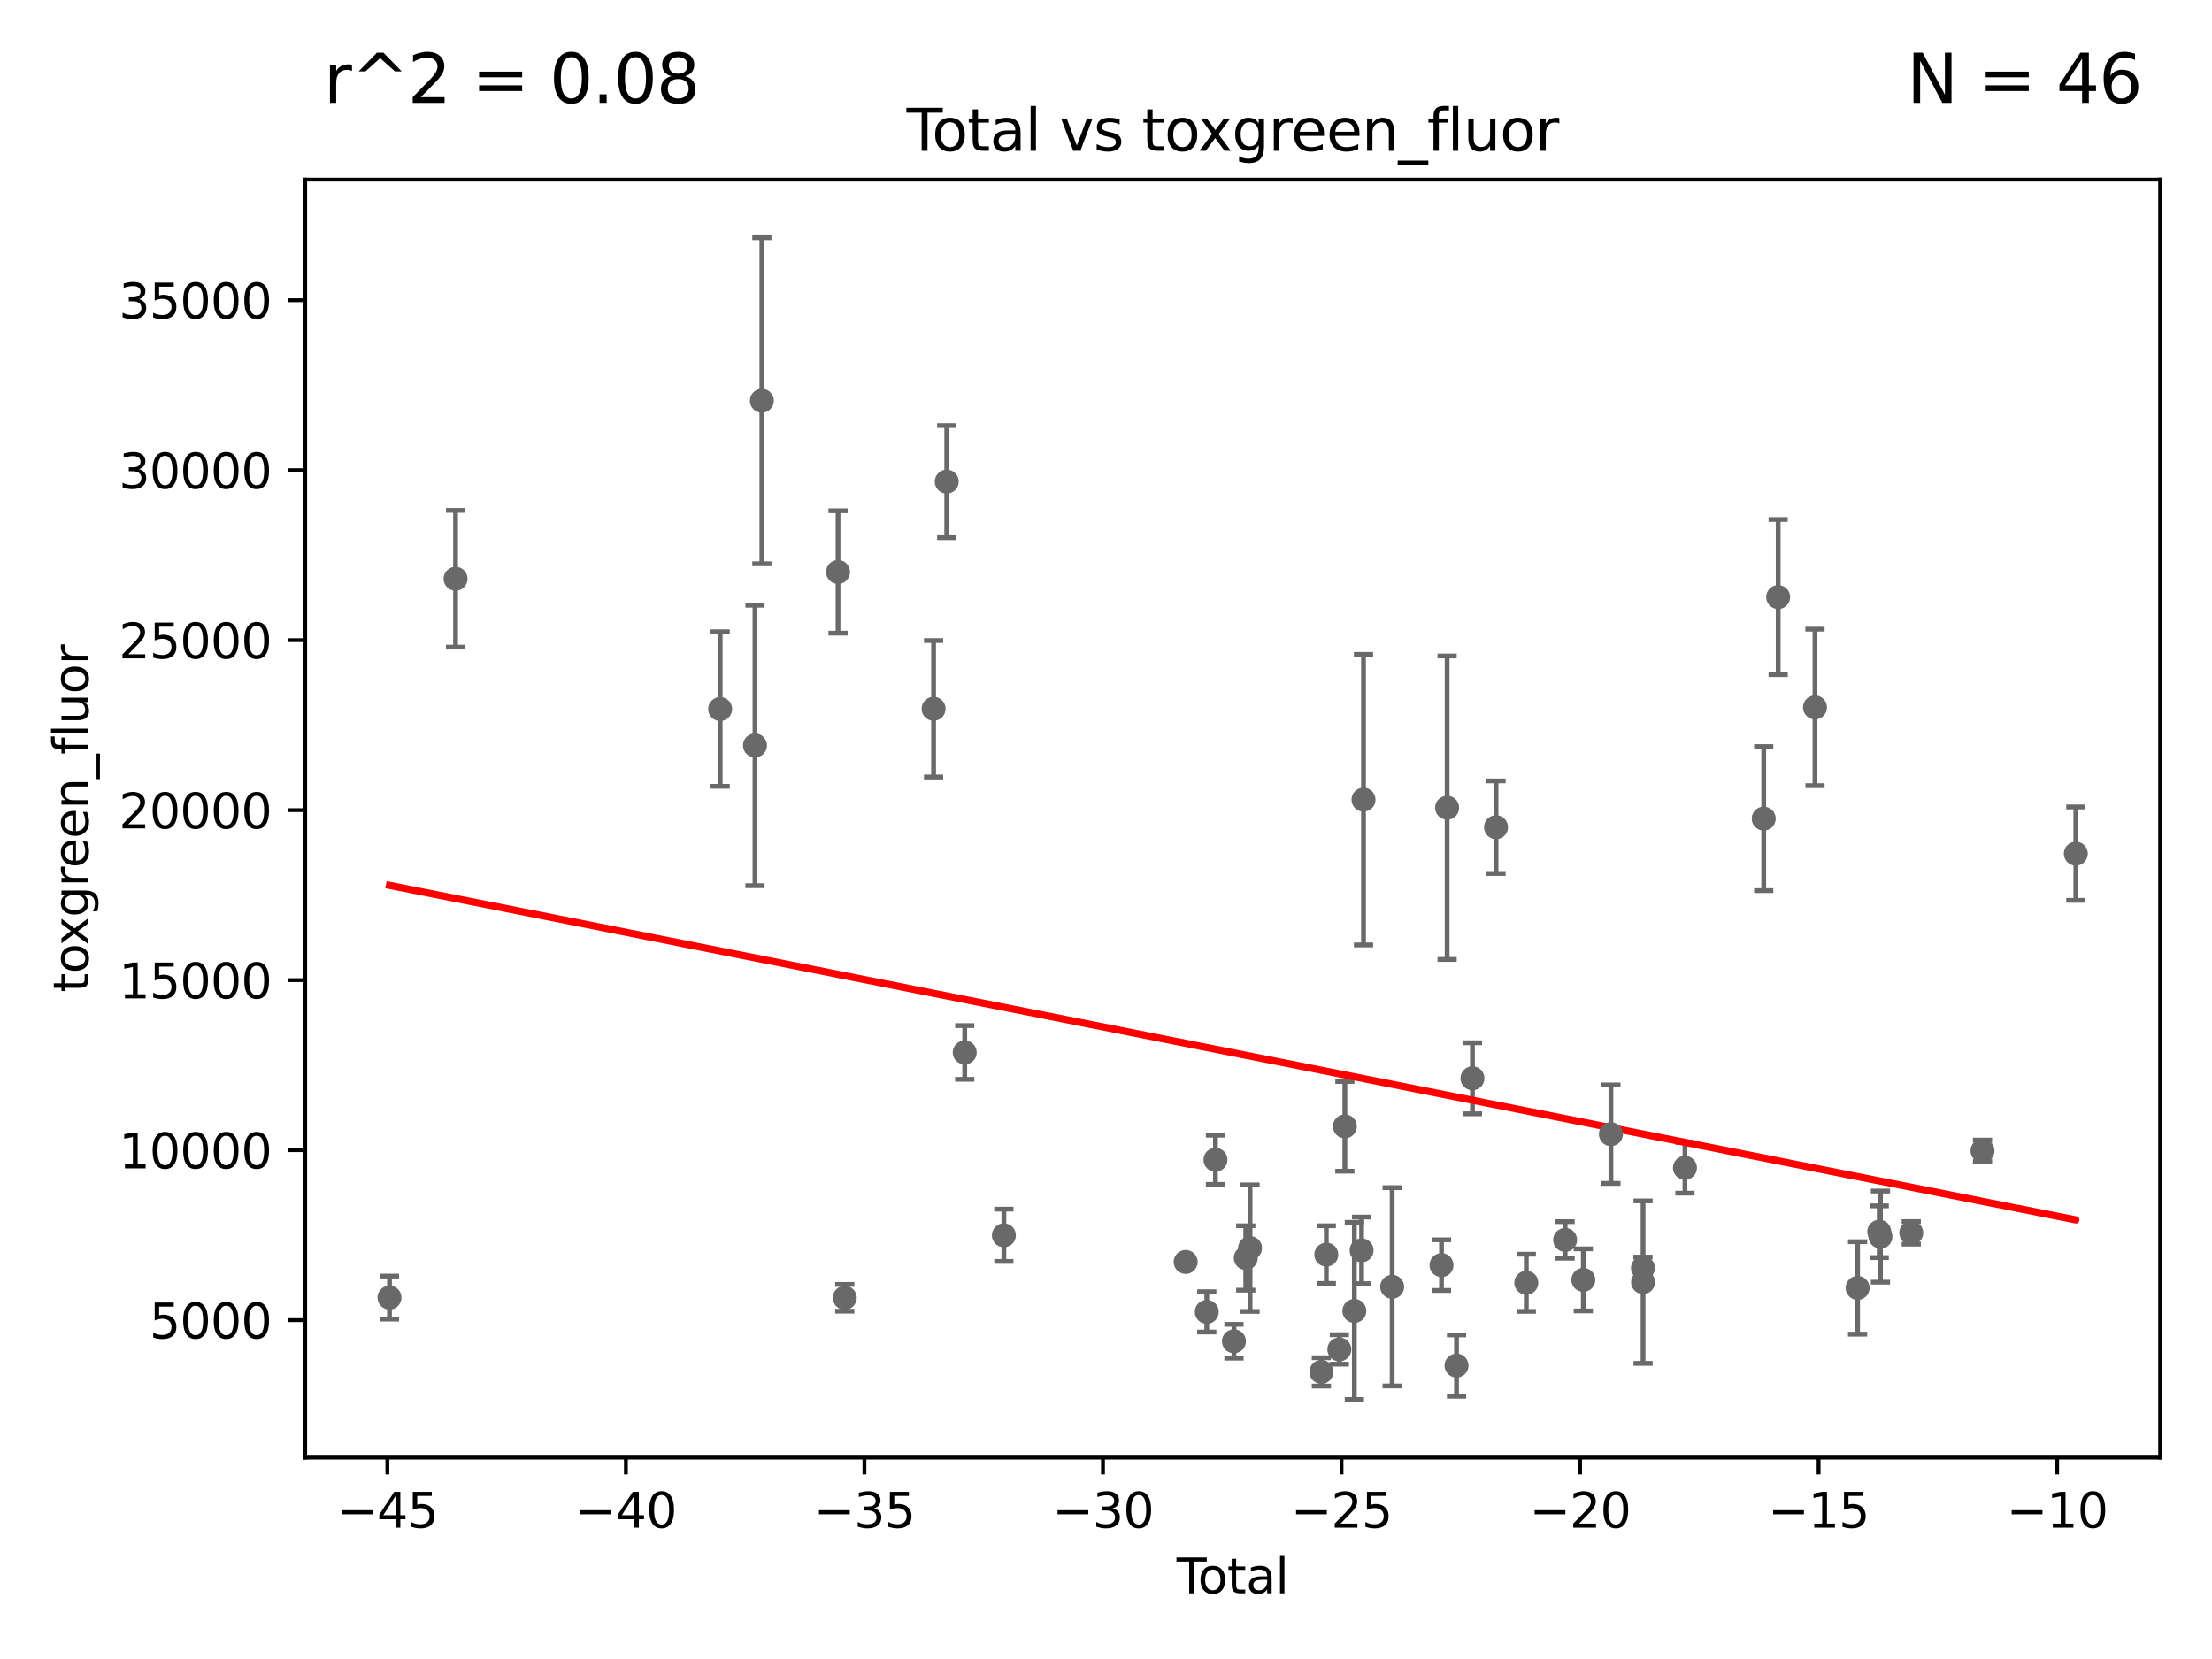 <?xml version="1.0" encoding="utf-8" standalone="no"?>
<!DOCTYPE svg PUBLIC "-//W3C//DTD SVG 1.1//EN"
  "http://www.w3.org/Graphics/SVG/1.1/DTD/svg11.dtd">
<svg xmlns:xlink="http://www.w3.org/1999/xlink" width="460.8pt" height="345.6pt" viewBox="0 0 460.8 345.6" xmlns="http://www.w3.org/2000/svg" version="1.1">
 <defs>
  <style type="text/css">*{stroke-linejoin: round; stroke-linecap: butt}</style>
 </defs>
 <g id="figure_1">
  <g id="patch_1">
   <path d="M 0 345.6 
L 460.8 345.6 
L 460.8 0 
L 0 0 
z
" style="fill: #ffffff"/>
  </g>
  <g id="axes_1">
   <g id="patch_2">
    <path d="M 63.571 303.64 
L 450 303.64 
L 450 37.411 
L 63.571 37.411 
z
" style="fill: #ffffff"/>
   </g>
   <g id="PathCollection_1">
    <defs>
     <path id="m81a10d41a1" d="M 0 1.118 
C 0.297 1.118 0.581 1 0.791 0.791 
C 1 0.581 1.118 0.297 1.118 0 
C 1.118 -0.297 1 -0.581 0.791 -0.791 
C 0.581 -1 0.297 -1.118 0 -1.118 
C -0.297 -1.118 -0.581 -1 -0.791 -0.791 
C -1 -0.581 -1.118 -0.297 -1.118 0 
C -1.118 0.297 -1 0.581 -0.791 0.791 
C -0.581 1 -0.297 1.118 0 1.118 
z
" style="stroke: #696969"/>
    </defs>
    <g clip-path="url(#p9af4505130)">
     <use xlink:href="#m81a10d41a1" x="81.136" y="270.314" style="fill: #696969; stroke: #696969"/>
     <use xlink:href="#m81a10d41a1" x="276.293" y="261.361" style="fill: #696969; stroke: #696969"/>
     <use xlink:href="#m81a10d41a1" x="329.833" y="266.618" style="fill: #696969; stroke: #696969"/>
     <use xlink:href="#m81a10d41a1" x="326.042" y="258.3" style="fill: #696969; stroke: #696969"/>
     <use xlink:href="#m81a10d41a1" x="317.958" y="267.225" style="fill: #696969; stroke: #696969"/>
     <use xlink:href="#m81a10d41a1" x="246.997" y="262.884" style="fill: #696969; stroke: #696969"/>
     <use xlink:href="#m81a10d41a1" x="311.648" y="172.319" style="fill: #696969; stroke: #696969"/>
     <use xlink:href="#m81a10d41a1" x="306.74" y="224.626" style="fill: #696969; stroke: #696969"/>
     <use xlink:href="#m81a10d41a1" x="251.394" y="273.288" style="fill: #696969; stroke: #696969"/>
     <use xlink:href="#m81a10d41a1" x="303.419" y="284.471" style="fill: #696969; stroke: #696969"/>
     <use xlink:href="#m81a10d41a1" x="301.461" y="168.258" style="fill: #696969; stroke: #696969"/>
     <use xlink:href="#m81a10d41a1" x="253.201" y="241.606" style="fill: #696969; stroke: #696969"/>
     <use xlink:href="#m81a10d41a1" x="300.293" y="263.548" style="fill: #696969; stroke: #696969"/>
     <use xlink:href="#m81a10d41a1" x="257.056" y="279.407" style="fill: #696969; stroke: #696969"/>
     <use xlink:href="#m81a10d41a1" x="290.011" y="268.064" style="fill: #696969; stroke: #696969"/>
     <use xlink:href="#m81a10d41a1" x="259.514" y="262.061" style="fill: #696969; stroke: #696969"/>
     <use xlink:href="#m81a10d41a1" x="284.043" y="166.58" style="fill: #696969; stroke: #696969"/>
     <use xlink:href="#m81a10d41a1" x="260.408" y="260.006" style="fill: #696969; stroke: #696969"/>
     <use xlink:href="#m81a10d41a1" x="283.645" y="260.467" style="fill: #696969; stroke: #696969"/>
     <use xlink:href="#m81a10d41a1" x="282.136" y="273.092" style="fill: #696969; stroke: #696969"/>
     <use xlink:href="#m81a10d41a1" x="280.159" y="234.643" style="fill: #696969; stroke: #696969"/>
     <use xlink:href="#m81a10d41a1" x="279.006" y="281.109" style="fill: #696969; stroke: #696969"/>
     <use xlink:href="#m81a10d41a1" x="335.585" y="236.267" style="fill: #696969; stroke: #696969"/>
     <use xlink:href="#m81a10d41a1" x="209.126" y="257.331" style="fill: #696969; stroke: #696969"/>
     <use xlink:href="#m81a10d41a1" x="275.266" y="285.791" style="fill: #696969; stroke: #696969"/>
     <use xlink:href="#m81a10d41a1" x="174.578" y="119.139" style="fill: #696969; stroke: #696969"/>
     <use xlink:href="#m81a10d41a1" x="378.097" y="147.363" style="fill: #696969; stroke: #696969"/>
     <use xlink:href="#m81a10d41a1" x="370.426" y="124.372" style="fill: #696969; stroke: #696969"/>
     <use xlink:href="#m81a10d41a1" x="157.277" y="155.287" style="fill: #696969; stroke: #696969"/>
     <use xlink:href="#m81a10d41a1" x="342.261" y="264.139" style="fill: #696969; stroke: #696969"/>
     <use xlink:href="#m81a10d41a1" x="175.98" y="270.355" style="fill: #696969; stroke: #696969"/>
     <use xlink:href="#m81a10d41a1" x="391.48" y="256.59" style="fill: #696969; stroke: #696969"/>
     <use xlink:href="#m81a10d41a1" x="367.417" y="170.529" style="fill: #696969; stroke: #696969"/>
     <use xlink:href="#m81a10d41a1" x="150.02" y="147.702" style="fill: #696969; stroke: #696969"/>
     <use xlink:href="#m81a10d41a1" x="391.739" y="257.607" style="fill: #696969; stroke: #696969"/>
     <use xlink:href="#m81a10d41a1" x="386.974" y="268.298" style="fill: #696969; stroke: #696969"/>
     <use xlink:href="#m81a10d41a1" x="398.156" y="256.824" style="fill: #696969; stroke: #696969"/>
     <use xlink:href="#m81a10d41a1" x="412.997" y="239.711" style="fill: #696969; stroke: #696969"/>
     <use xlink:href="#m81a10d41a1" x="351.005" y="243.275" style="fill: #696969; stroke: #696969"/>
     <use xlink:href="#m81a10d41a1" x="194.483" y="147.65" style="fill: #696969; stroke: #696969"/>
     <use xlink:href="#m81a10d41a1" x="94.898" y="120.557" style="fill: #696969; stroke: #696969"/>
     <use xlink:href="#m81a10d41a1" x="197.223" y="100.32" style="fill: #696969; stroke: #696969"/>
     <use xlink:href="#m81a10d41a1" x="200.969" y="219.246" style="fill: #696969; stroke: #696969"/>
     <use xlink:href="#m81a10d41a1" x="432.435" y="177.83" style="fill: #696969; stroke: #696969"/>
     <use xlink:href="#m81a10d41a1" x="342.281" y="267.087" style="fill: #696969; stroke: #696969"/>
     <use xlink:href="#m81a10d41a1" x="158.709" y="83.469" style="fill: #696969; stroke: #696969"/>
    </g>
   </g>
   <g id="matplotlib.axis_1">
    <g id="xtick_1">
     <g id="line2d_1">
      <defs>
       <path id="m7cd9254aad" d="M 0 0 
L 0 3.5 
" style="stroke: #000000; stroke-width: 0.8"/>
      </defs>
      <g>
       <use xlink:href="#m7cd9254aad" x="80.692" y="303.64" style="stroke: #000000; stroke-width: 0.8"/>
      </g>
     </g>
     <g id="text_1">
      <!-- −45 -->
      <g transform="translate(70.14 318.238)scale(0.1 -0.1)">
       <defs>
        <path id="DejaVuSans-2212" d="M 678 2272 
L 4684 2272 
L 4684 1741 
L 678 1741 
L 678 2272 
z
" transform="scale(0.016)"/>
        <path id="DejaVuSans-34" d="M 2419 4116 
L 825 1625 
L 2419 1625 
L 2419 4116 
z
M 2253 4666 
L 3047 4666 
L 3047 1625 
L 3713 1625 
L 3713 1100 
L 3047 1100 
L 3047 0 
L 2419 0 
L 2419 1100 
L 313 1100 
L 313 1709 
L 2253 4666 
z
" transform="scale(0.016)"/>
        <path id="DejaVuSans-35" d="M 691 4666 
L 3169 4666 
L 3169 4134 
L 1269 4134 
L 1269 2991 
Q 1406 3038 1543 3061 
Q 1681 3084 1819 3084 
Q 2600 3084 3056 2656 
Q 3513 2228 3513 1497 
Q 3513 744 3044 326 
Q 2575 -91 1722 -91 
Q 1428 -91 1123 -41 
Q 819 9 494 109 
L 494 744 
Q 775 591 1075 516 
Q 1375 441 1709 441 
Q 2250 441 2565 725 
Q 2881 1009 2881 1497 
Q 2881 1984 2565 2268 
Q 2250 2553 1709 2553 
Q 1456 2553 1204 2497 
Q 953 2441 691 2322 
L 691 4666 
z
" transform="scale(0.016)"/>
       </defs>
       <use xlink:href="#DejaVuSans-2212"/>
       <use xlink:href="#DejaVuSans-34" x="83.789"/>
       <use xlink:href="#DejaVuSans-35" x="147.412"/>
      </g>
     </g>
    </g>
    <g id="xtick_2">
     <g id="line2d_2">
      <g>
       <use xlink:href="#m7cd9254aad" x="130.384" y="303.64" style="stroke: #000000; stroke-width: 0.8"/>
      </g>
     </g>
     <g id="text_2">
      <!-- −40 -->
      <g transform="translate(119.832 318.238)scale(0.1 -0.1)">
       <defs>
        <path id="DejaVuSans-30" d="M 2034 4250 
Q 1547 4250 1301 3770 
Q 1056 3291 1056 2328 
Q 1056 1369 1301 889 
Q 1547 409 2034 409 
Q 2525 409 2770 889 
Q 3016 1369 3016 2328 
Q 3016 3291 2770 3770 
Q 2525 4250 2034 4250 
z
M 2034 4750 
Q 2819 4750 3233 4129 
Q 3647 3509 3647 2328 
Q 3647 1150 3233 529 
Q 2819 -91 2034 -91 
Q 1250 -91 836 529 
Q 422 1150 422 2328 
Q 422 3509 836 4129 
Q 1250 4750 2034 4750 
z
" transform="scale(0.016)"/>
       </defs>
       <use xlink:href="#DejaVuSans-2212"/>
       <use xlink:href="#DejaVuSans-34" x="83.789"/>
       <use xlink:href="#DejaVuSans-30" x="147.412"/>
      </g>
     </g>
    </g>
    <g id="xtick_3">
     <g id="line2d_3">
      <g>
       <use xlink:href="#m7cd9254aad" x="180.077" y="303.64" style="stroke: #000000; stroke-width: 0.8"/>
      </g>
     </g>
     <g id="text_3">
      <!-- −35 -->
      <g transform="translate(169.525 318.238)scale(0.1 -0.1)">
       <defs>
        <path id="DejaVuSans-33" d="M 2597 2516 
Q 3050 2419 3304 2112 
Q 3559 1806 3559 1356 
Q 3559 666 3084 287 
Q 2609 -91 1734 -91 
Q 1441 -91 1130 -33 
Q 819 25 488 141 
L 488 750 
Q 750 597 1062 519 
Q 1375 441 1716 441 
Q 2309 441 2620 675 
Q 2931 909 2931 1356 
Q 2931 1769 2642 2001 
Q 2353 2234 1838 2234 
L 1294 2234 
L 1294 2753 
L 1863 2753 
Q 2328 2753 2575 2939 
Q 2822 3125 2822 3475 
Q 2822 3834 2567 4026 
Q 2313 4219 1838 4219 
Q 1578 4219 1281 4162 
Q 984 4106 628 3988 
L 628 4550 
Q 988 4650 1302 4700 
Q 1616 4750 1894 4750 
Q 2613 4750 3031 4423 
Q 3450 4097 3450 3541 
Q 3450 3153 3228 2886 
Q 3006 2619 2597 2516 
z
" transform="scale(0.016)"/>
       </defs>
       <use xlink:href="#DejaVuSans-2212"/>
       <use xlink:href="#DejaVuSans-33" x="83.789"/>
       <use xlink:href="#DejaVuSans-35" x="147.412"/>
      </g>
     </g>
    </g>
    <g id="xtick_4">
     <g id="line2d_4">
      <g>
       <use xlink:href="#m7cd9254aad" x="229.769" y="303.64" style="stroke: #000000; stroke-width: 0.8"/>
      </g>
     </g>
     <g id="text_4">
      <!-- −30 -->
      <g transform="translate(219.217 318.238)scale(0.1 -0.1)">
       <use xlink:href="#DejaVuSans-2212"/>
       <use xlink:href="#DejaVuSans-33" x="83.789"/>
       <use xlink:href="#DejaVuSans-30" x="147.412"/>
      </g>
     </g>
    </g>
    <g id="xtick_5">
     <g id="line2d_5">
      <g>
       <use xlink:href="#m7cd9254aad" x="279.462" y="303.64" style="stroke: #000000; stroke-width: 0.8"/>
      </g>
     </g>
     <g id="text_5">
      <!-- −25 -->
      <g transform="translate(268.91 318.238)scale(0.1 -0.1)">
       <defs>
        <path id="DejaVuSans-32" d="M 1228 531 
L 3431 531 
L 3431 0 
L 469 0 
L 469 531 
Q 828 903 1448 1529 
Q 2069 2156 2228 2338 
Q 2531 2678 2651 2914 
Q 2772 3150 2772 3378 
Q 2772 3750 2511 3984 
Q 2250 4219 1831 4219 
Q 1534 4219 1204 4116 
Q 875 4013 500 3803 
L 500 4441 
Q 881 4594 1212 4672 
Q 1544 4750 1819 4750 
Q 2544 4750 2975 4387 
Q 3406 4025 3406 3419 
Q 3406 3131 3298 2873 
Q 3191 2616 2906 2266 
Q 2828 2175 2409 1742 
Q 1991 1309 1228 531 
z
" transform="scale(0.016)"/>
       </defs>
       <use xlink:href="#DejaVuSans-2212"/>
       <use xlink:href="#DejaVuSans-32" x="83.789"/>
       <use xlink:href="#DejaVuSans-35" x="147.412"/>
      </g>
     </g>
    </g>
    <g id="xtick_6">
     <g id="line2d_6">
      <g>
       <use xlink:href="#m7cd9254aad" x="329.154" y="303.64" style="stroke: #000000; stroke-width: 0.8"/>
      </g>
     </g>
     <g id="text_6">
      <!-- −20 -->
      <g transform="translate(318.602 318.238)scale(0.1 -0.1)">
       <use xlink:href="#DejaVuSans-2212"/>
       <use xlink:href="#DejaVuSans-32" x="83.789"/>
       <use xlink:href="#DejaVuSans-30" x="147.412"/>
      </g>
     </g>
    </g>
    <g id="xtick_7">
     <g id="line2d_7">
      <g>
       <use xlink:href="#m7cd9254aad" x="378.847" y="303.64" style="stroke: #000000; stroke-width: 0.8"/>
      </g>
     </g>
     <g id="text_7">
      <!-- −15 -->
      <g transform="translate(368.295 318.238)scale(0.1 -0.1)">
       <defs>
        <path id="DejaVuSans-31" d="M 794 531 
L 1825 531 
L 1825 4091 
L 703 3866 
L 703 4441 
L 1819 4666 
L 2450 4666 
L 2450 531 
L 3481 531 
L 3481 0 
L 794 0 
L 794 531 
z
" transform="scale(0.016)"/>
       </defs>
       <use xlink:href="#DejaVuSans-2212"/>
       <use xlink:href="#DejaVuSans-31" x="83.789"/>
       <use xlink:href="#DejaVuSans-35" x="147.412"/>
      </g>
     </g>
    </g>
    <g id="xtick_8">
     <g id="line2d_8">
      <g>
       <use xlink:href="#m7cd9254aad" x="428.539" y="303.64" style="stroke: #000000; stroke-width: 0.8"/>
      </g>
     </g>
     <g id="text_8">
      <!-- −10 -->
      <g transform="translate(417.987 318.238)scale(0.1 -0.1)">
       <use xlink:href="#DejaVuSans-2212"/>
       <use xlink:href="#DejaVuSans-31" x="83.789"/>
       <use xlink:href="#DejaVuSans-30" x="147.412"/>
      </g>
     </g>
    </g>
    <g id="text_9">
     <!-- Total -->
     <g transform="translate(245.109 331.917)scale(0.1 -0.1)">
      <defs>
       <path id="DejaVuSans-54" d="M -19 4666 
L 3928 4666 
L 3928 4134 
L 2272 4134 
L 2272 0 
L 1638 0 
L 1638 4134 
L -19 4134 
L -19 4666 
z
" transform="scale(0.016)"/>
       <path id="DejaVuSans-6f" d="M 1959 3097 
Q 1497 3097 1228 2736 
Q 959 2375 959 1747 
Q 959 1119 1226 758 
Q 1494 397 1959 397 
Q 2419 397 2687 759 
Q 2956 1122 2956 1747 
Q 2956 2369 2687 2733 
Q 2419 3097 1959 3097 
z
M 1959 3584 
Q 2709 3584 3137 3096 
Q 3566 2609 3566 1747 
Q 3566 888 3137 398 
Q 2709 -91 1959 -91 
Q 1206 -91 779 398 
Q 353 888 353 1747 
Q 353 2609 779 3096 
Q 1206 3584 1959 3584 
z
" transform="scale(0.016)"/>
       <path id="DejaVuSans-74" d="M 1172 4494 
L 1172 3500 
L 2356 3500 
L 2356 3053 
L 1172 3053 
L 1172 1153 
Q 1172 725 1289 603 
Q 1406 481 1766 481 
L 2356 481 
L 2356 0 
L 1766 0 
Q 1100 0 847 248 
Q 594 497 594 1153 
L 594 3053 
L 172 3053 
L 172 3500 
L 594 3500 
L 594 4494 
L 1172 4494 
z
" transform="scale(0.016)"/>
       <path id="DejaVuSans-61" d="M 2194 1759 
Q 1497 1759 1228 1600 
Q 959 1441 959 1056 
Q 959 750 1161 570 
Q 1363 391 1709 391 
Q 2188 391 2477 730 
Q 2766 1069 2766 1631 
L 2766 1759 
L 2194 1759 
z
M 3341 1997 
L 3341 0 
L 2766 0 
L 2766 531 
Q 2569 213 2275 61 
Q 1981 -91 1556 -91 
Q 1019 -91 701 211 
Q 384 513 384 1019 
Q 384 1609 779 1909 
Q 1175 2209 1959 2209 
L 2766 2209 
L 2766 2266 
Q 2766 2663 2505 2880 
Q 2244 3097 1772 3097 
Q 1472 3097 1187 3025 
Q 903 2953 641 2809 
L 641 3341 
Q 956 3463 1253 3523 
Q 1550 3584 1831 3584 
Q 2591 3584 2966 3190 
Q 3341 2797 3341 1997 
z
" transform="scale(0.016)"/>
       <path id="DejaVuSans-6c" d="M 603 4863 
L 1178 4863 
L 1178 0 
L 603 0 
L 603 4863 
z
" transform="scale(0.016)"/>
      </defs>
      <use xlink:href="#DejaVuSans-54"/>
      <use xlink:href="#DejaVuSans-6f" x="44.084"/>
      <use xlink:href="#DejaVuSans-74" x="105.266"/>
      <use xlink:href="#DejaVuSans-61" x="144.475"/>
      <use xlink:href="#DejaVuSans-6c" x="205.754"/>
     </g>
    </g>
   </g>
   <g id="matplotlib.axis_2">
    <g id="ytick_1">
     <g id="line2d_9">
      <defs>
       <path id="me2d096a42f" d="M 0 0 
L -3.5 0 
" style="stroke: #000000; stroke-width: 0.8"/>
      </defs>
      <g>
       <use xlink:href="#me2d096a42f" x="63.571" y="275.006" style="stroke: #000000; stroke-width: 0.8"/>
      </g>
     </g>
     <g id="text_10">
      <!-- 5000 -->
      <g transform="translate(31.121 278.806)scale(0.1 -0.1)">
       <use xlink:href="#DejaVuSans-35"/>
       <use xlink:href="#DejaVuSans-30" x="63.623"/>
       <use xlink:href="#DejaVuSans-30" x="127.246"/>
       <use xlink:href="#DejaVuSans-30" x="190.869"/>
      </g>
     </g>
    </g>
    <g id="ytick_2">
     <g id="line2d_10">
      <g>
       <use xlink:href="#me2d096a42f" x="63.571" y="239.593" style="stroke: #000000; stroke-width: 0.8"/>
      </g>
     </g>
     <g id="text_11">
      <!-- 10000 -->
      <g transform="translate(24.759 243.392)scale(0.1 -0.1)">
       <use xlink:href="#DejaVuSans-31"/>
       <use xlink:href="#DejaVuSans-30" x="63.623"/>
       <use xlink:href="#DejaVuSans-30" x="127.246"/>
       <use xlink:href="#DejaVuSans-30" x="190.869"/>
       <use xlink:href="#DejaVuSans-30" x="254.492"/>
      </g>
     </g>
    </g>
    <g id="ytick_3">
     <g id="line2d_11">
      <g>
       <use xlink:href="#me2d096a42f" x="63.571" y="204.179" style="stroke: #000000; stroke-width: 0.8"/>
      </g>
     </g>
     <g id="text_12">
      <!-- 15000 -->
      <g transform="translate(24.759 207.978)scale(0.1 -0.1)">
       <use xlink:href="#DejaVuSans-31"/>
       <use xlink:href="#DejaVuSans-35" x="63.623"/>
       <use xlink:href="#DejaVuSans-30" x="127.246"/>
       <use xlink:href="#DejaVuSans-30" x="190.869"/>
       <use xlink:href="#DejaVuSans-30" x="254.492"/>
      </g>
     </g>
    </g>
    <g id="ytick_4">
     <g id="line2d_12">
      <g>
       <use xlink:href="#me2d096a42f" x="63.571" y="168.765" style="stroke: #000000; stroke-width: 0.8"/>
      </g>
     </g>
     <g id="text_13">
      <!-- 20000 -->
      <g transform="translate(24.759 172.564)scale(0.1 -0.1)">
       <use xlink:href="#DejaVuSans-32"/>
       <use xlink:href="#DejaVuSans-30" x="63.623"/>
       <use xlink:href="#DejaVuSans-30" x="127.246"/>
       <use xlink:href="#DejaVuSans-30" x="190.869"/>
       <use xlink:href="#DejaVuSans-30" x="254.492"/>
      </g>
     </g>
    </g>
    <g id="ytick_5">
     <g id="line2d_13">
      <g>
       <use xlink:href="#me2d096a42f" x="63.571" y="133.352" style="stroke: #000000; stroke-width: 0.8"/>
      </g>
     </g>
     <g id="text_14">
      <!-- 25000 -->
      <g transform="translate(24.759 137.151)scale(0.1 -0.1)">
       <use xlink:href="#DejaVuSans-32"/>
       <use xlink:href="#DejaVuSans-35" x="63.623"/>
       <use xlink:href="#DejaVuSans-30" x="127.246"/>
       <use xlink:href="#DejaVuSans-30" x="190.869"/>
       <use xlink:href="#DejaVuSans-30" x="254.492"/>
      </g>
     </g>
    </g>
    <g id="ytick_6">
     <g id="line2d_14">
      <g>
       <use xlink:href="#me2d096a42f" x="63.571" y="97.938" style="stroke: #000000; stroke-width: 0.8"/>
      </g>
     </g>
     <g id="text_15">
      <!-- 30000 -->
      <g transform="translate(24.759 101.737)scale(0.1 -0.1)">
       <use xlink:href="#DejaVuSans-33"/>
       <use xlink:href="#DejaVuSans-30" x="63.623"/>
       <use xlink:href="#DejaVuSans-30" x="127.246"/>
       <use xlink:href="#DejaVuSans-30" x="190.869"/>
       <use xlink:href="#DejaVuSans-30" x="254.492"/>
      </g>
     </g>
    </g>
    <g id="ytick_7">
     <g id="line2d_15">
      <g>
       <use xlink:href="#me2d096a42f" x="63.571" y="62.524" style="stroke: #000000; stroke-width: 0.8"/>
      </g>
     </g>
     <g id="text_16">
      <!-- 35000 -->
      <g transform="translate(24.759 66.323)scale(0.1 -0.1)">
       <use xlink:href="#DejaVuSans-33"/>
       <use xlink:href="#DejaVuSans-35" x="63.623"/>
       <use xlink:href="#DejaVuSans-30" x="127.246"/>
       <use xlink:href="#DejaVuSans-30" x="190.869"/>
       <use xlink:href="#DejaVuSans-30" x="254.492"/>
      </g>
     </g>
    </g>
    <g id="text_17">
     <!-- toxgreen_fluor -->
     <g transform="translate(18.401 206.72)rotate(-90)scale(0.1 -0.1)">
      <defs>
       <path id="DejaVuSans-78" d="M 3513 3500 
L 2247 1797 
L 3578 0 
L 2900 0 
L 1881 1375 
L 863 0 
L 184 0 
L 1544 1831 
L 300 3500 
L 978 3500 
L 1906 2253 
L 2834 3500 
L 3513 3500 
z
" transform="scale(0.016)"/>
       <path id="DejaVuSans-67" d="M 2906 1791 
Q 2906 2416 2648 2759 
Q 2391 3103 1925 3103 
Q 1463 3103 1205 2759 
Q 947 2416 947 1791 
Q 947 1169 1205 825 
Q 1463 481 1925 481 
Q 2391 481 2648 825 
Q 2906 1169 2906 1791 
z
M 3481 434 
Q 3481 -459 3084 -895 
Q 2688 -1331 1869 -1331 
Q 1566 -1331 1297 -1286 
Q 1028 -1241 775 -1147 
L 775 -588 
Q 1028 -725 1275 -790 
Q 1522 -856 1778 -856 
Q 2344 -856 2625 -561 
Q 2906 -266 2906 331 
L 2906 616 
Q 2728 306 2450 153 
Q 2172 0 1784 0 
Q 1141 0 747 490 
Q 353 981 353 1791 
Q 353 2603 747 3093 
Q 1141 3584 1784 3584 
Q 2172 3584 2450 3431 
Q 2728 3278 2906 2969 
L 2906 3500 
L 3481 3500 
L 3481 434 
z
" transform="scale(0.016)"/>
       <path id="DejaVuSans-72" d="M 2631 2963 
Q 2534 3019 2420 3045 
Q 2306 3072 2169 3072 
Q 1681 3072 1420 2755 
Q 1159 2438 1159 1844 
L 1159 0 
L 581 0 
L 581 3500 
L 1159 3500 
L 1159 2956 
Q 1341 3275 1631 3429 
Q 1922 3584 2338 3584 
Q 2397 3584 2469 3576 
Q 2541 3569 2628 3553 
L 2631 2963 
z
" transform="scale(0.016)"/>
       <path id="DejaVuSans-65" d="M 3597 1894 
L 3597 1613 
L 953 1613 
Q 991 1019 1311 708 
Q 1631 397 2203 397 
Q 2534 397 2845 478 
Q 3156 559 3463 722 
L 3463 178 
Q 3153 47 2828 -22 
Q 2503 -91 2169 -91 
Q 1331 -91 842 396 
Q 353 884 353 1716 
Q 353 2575 817 3079 
Q 1281 3584 2069 3584 
Q 2775 3584 3186 3129 
Q 3597 2675 3597 1894 
z
M 3022 2063 
Q 3016 2534 2758 2815 
Q 2500 3097 2075 3097 
Q 1594 3097 1305 2825 
Q 1016 2553 972 2059 
L 3022 2063 
z
" transform="scale(0.016)"/>
       <path id="DejaVuSans-6e" d="M 3513 2113 
L 3513 0 
L 2938 0 
L 2938 2094 
Q 2938 2591 2744 2837 
Q 2550 3084 2163 3084 
Q 1697 3084 1428 2787 
Q 1159 2491 1159 1978 
L 1159 0 
L 581 0 
L 581 3500 
L 1159 3500 
L 1159 2956 
Q 1366 3272 1645 3428 
Q 1925 3584 2291 3584 
Q 2894 3584 3203 3211 
Q 3513 2838 3513 2113 
z
" transform="scale(0.016)"/>
       <path id="DejaVuSans-5f" d="M 3263 -1063 
L 3263 -1509 
L -63 -1509 
L -63 -1063 
L 3263 -1063 
z
" transform="scale(0.016)"/>
       <path id="DejaVuSans-66" d="M 2375 4863 
L 2375 4384 
L 1825 4384 
Q 1516 4384 1395 4259 
Q 1275 4134 1275 3809 
L 1275 3500 
L 2222 3500 
L 2222 3053 
L 1275 3053 
L 1275 0 
L 697 0 
L 697 3053 
L 147 3053 
L 147 3500 
L 697 3500 
L 697 3744 
Q 697 4328 969 4595 
Q 1241 4863 1831 4863 
L 2375 4863 
z
" transform="scale(0.016)"/>
       <path id="DejaVuSans-75" d="M 544 1381 
L 544 3500 
L 1119 3500 
L 1119 1403 
Q 1119 906 1312 657 
Q 1506 409 1894 409 
Q 2359 409 2629 706 
Q 2900 1003 2900 1516 
L 2900 3500 
L 3475 3500 
L 3475 0 
L 2900 0 
L 2900 538 
Q 2691 219 2414 64 
Q 2138 -91 1772 -91 
Q 1169 -91 856 284 
Q 544 659 544 1381 
z
M 1991 3584 
L 1991 3584 
z
" transform="scale(0.016)"/>
      </defs>
      <use xlink:href="#DejaVuSans-74"/>
      <use xlink:href="#DejaVuSans-6f" x="39.209"/>
      <use xlink:href="#DejaVuSans-78" x="97.266"/>
      <use xlink:href="#DejaVuSans-67" x="156.445"/>
      <use xlink:href="#DejaVuSans-72" x="219.922"/>
      <use xlink:href="#DejaVuSans-65" x="258.785"/>
      <use xlink:href="#DejaVuSans-65" x="320.309"/>
      <use xlink:href="#DejaVuSans-6e" x="381.832"/>
      <use xlink:href="#DejaVuSans-5f" x="445.211"/>
      <use xlink:href="#DejaVuSans-66" x="495.211"/>
      <use xlink:href="#DejaVuSans-6c" x="530.416"/>
      <use xlink:href="#DejaVuSans-75" x="558.199"/>
      <use xlink:href="#DejaVuSans-6f" x="621.578"/>
      <use xlink:href="#DejaVuSans-72" x="682.76"/>
     </g>
    </g>
   </g>
   <g id="LineCollection_1">
    <path d="M 81.136 274.794 
L 81.136 265.835 
" clip-path="url(#p9af4505130)" style="fill: none; stroke: #696969"/>
    <path d="M 276.293 267.375 
L 276.293 255.348 
" clip-path="url(#p9af4505130)" style="fill: none; stroke: #696969"/>
    <path d="M 329.833 273.084 
L 329.833 260.153 
" clip-path="url(#p9af4505130)" style="fill: none; stroke: #696969"/>
    <path d="M 326.042 262.11 
L 326.042 254.489 
" clip-path="url(#p9af4505130)" style="fill: none; stroke: #696969"/>
    <path d="M 317.958 273.179 
L 317.958 261.272 
" clip-path="url(#p9af4505130)" style="fill: none; stroke: #696969"/>
    <path d="M 246.997 263.765 
L 246.997 262.003 
" clip-path="url(#p9af4505130)" style="fill: none; stroke: #696969"/>
    <path d="M 311.648 181.963 
L 311.648 162.676 
" clip-path="url(#p9af4505130)" style="fill: none; stroke: #696969"/>
    <path d="M 306.74 232.022 
L 306.74 217.229 
" clip-path="url(#p9af4505130)" style="fill: none; stroke: #696969"/>
    <path d="M 251.394 277.483 
L 251.394 269.094 
" clip-path="url(#p9af4505130)" style="fill: none; stroke: #696969"/>
    <path d="M 303.419 290.862 
L 303.419 278.08 
" clip-path="url(#p9af4505130)" style="fill: none; stroke: #696969"/>
    <path d="M 301.461 199.866 
L 301.461 136.65 
" clip-path="url(#p9af4505130)" style="fill: none; stroke: #696969"/>
    <path d="M 253.201 246.732 
L 253.201 236.48 
" clip-path="url(#p9af4505130)" style="fill: none; stroke: #696969"/>
    <path d="M 300.293 268.823 
L 300.293 258.273 
" clip-path="url(#p9af4505130)" style="fill: none; stroke: #696969"/>
    <path d="M 257.056 282.929 
L 257.056 275.885 
" clip-path="url(#p9af4505130)" style="fill: none; stroke: #696969"/>
    <path d="M 290.011 288.721 
L 290.011 247.407 
" clip-path="url(#p9af4505130)" style="fill: none; stroke: #696969"/>
    <path d="M 259.514 268.77 
L 259.514 255.353 
" clip-path="url(#p9af4505130)" style="fill: none; stroke: #696969"/>
    <path d="M 284.043 196.843 
L 284.043 136.317 
" clip-path="url(#p9af4505130)" style="fill: none; stroke: #696969"/>
    <path d="M 260.408 273.192 
L 260.408 246.819 
" clip-path="url(#p9af4505130)" style="fill: none; stroke: #696969"/>
    <path d="M 283.645 267.405 
L 283.645 253.529 
" clip-path="url(#p9af4505130)" style="fill: none; stroke: #696969"/>
    <path d="M 282.136 291.539 
L 282.136 254.646 
" clip-path="url(#p9af4505130)" style="fill: none; stroke: #696969"/>
    <path d="M 280.159 243.988 
L 280.159 225.298 
" clip-path="url(#p9af4505130)" style="fill: none; stroke: #696969"/>
    <path d="M 279.006 284.177 
L 279.006 278.041 
" clip-path="url(#p9af4505130)" style="fill: none; stroke: #696969"/>
    <path d="M 335.585 246.52 
L 335.585 226.013 
" clip-path="url(#p9af4505130)" style="fill: none; stroke: #696969"/>
    <path d="M 209.126 262.773 
L 209.126 251.888 
" clip-path="url(#p9af4505130)" style="fill: none; stroke: #696969"/>
    <path d="M 275.266 288.742 
L 275.266 282.839 
" clip-path="url(#p9af4505130)" style="fill: none; stroke: #696969"/>
    <path d="M 174.578 131.895 
L 174.578 106.384 
" clip-path="url(#p9af4505130)" style="fill: none; stroke: #696969"/>
    <path d="M 378.097 163.664 
L 378.097 131.061 
" clip-path="url(#p9af4505130)" style="fill: none; stroke: #696969"/>
    <path d="M 370.426 140.526 
L 370.426 108.218 
" clip-path="url(#p9af4505130)" style="fill: none; stroke: #696969"/>
    <path d="M 157.277 184.506 
L 157.277 126.068 
" clip-path="url(#p9af4505130)" style="fill: none; stroke: #696969"/>
    <path d="M 342.261 266.398 
L 342.261 261.88 
" clip-path="url(#p9af4505130)" style="fill: none; stroke: #696969"/>
    <path d="M 175.98 273.142 
L 175.98 267.567 
" clip-path="url(#p9af4505130)" style="fill: none; stroke: #696969"/>
    <path d="M 391.48 261.979 
L 391.48 251.202 
" clip-path="url(#p9af4505130)" style="fill: none; stroke: #696969"/>
    <path d="M 367.417 185.531 
L 367.417 155.527 
" clip-path="url(#p9af4505130)" style="fill: none; stroke: #696969"/>
    <path d="M 150.02 163.804 
L 150.02 131.601 
" clip-path="url(#p9af4505130)" style="fill: none; stroke: #696969"/>
    <path d="M 391.739 267.102 
L 391.739 248.112 
" clip-path="url(#p9af4505130)" style="fill: none; stroke: #696969"/>
    <path d="M 386.974 277.929 
L 386.974 258.667 
" clip-path="url(#p9af4505130)" style="fill: none; stroke: #696969"/>
    <path d="M 398.156 259.17 
L 398.156 254.478 
" clip-path="url(#p9af4505130)" style="fill: none; stroke: #696969"/>
    <path d="M 412.997 241.922 
L 412.997 237.5 
" clip-path="url(#p9af4505130)" style="fill: none; stroke: #696969"/>
    <path d="M 351.005 248.556 
L 351.005 237.994 
" clip-path="url(#p9af4505130)" style="fill: none; stroke: #696969"/>
    <path d="M 194.483 161.857 
L 194.483 133.444 
" clip-path="url(#p9af4505130)" style="fill: none; stroke: #696969"/>
    <path d="M 94.898 134.803 
L 94.898 106.311 
" clip-path="url(#p9af4505130)" style="fill: none; stroke: #696969"/>
    <path d="M 197.223 111.999 
L 197.223 88.642 
" clip-path="url(#p9af4505130)" style="fill: none; stroke: #696969"/>
    <path d="M 200.969 224.84 
L 200.969 213.652 
" clip-path="url(#p9af4505130)" style="fill: none; stroke: #696969"/>
    <path d="M 432.435 187.559 
L 432.435 168.101 
" clip-path="url(#p9af4505130)" style="fill: none; stroke: #696969"/>
    <path d="M 342.281 284.012 
L 342.281 250.163 
" clip-path="url(#p9af4505130)" style="fill: none; stroke: #696969"/>
    <path d="M 158.709 117.425 
L 158.709 49.513 
" clip-path="url(#p9af4505130)" style="fill: none; stroke: #696969"/>
   </g>
   <g id="line2d_16">
    <defs>
     <path id="ma48010882d" d="M 2 0 
L -2 -0 
" style="stroke: #696969"/>
    </defs>
    <g clip-path="url(#p9af4505130)">
     <use xlink:href="#ma48010882d" x="81.136" y="274.794" style="fill: #696969; stroke: #696969"/>
     <use xlink:href="#ma48010882d" x="276.293" y="267.375" style="fill: #696969; stroke: #696969"/>
     <use xlink:href="#ma48010882d" x="329.833" y="273.084" style="fill: #696969; stroke: #696969"/>
     <use xlink:href="#ma48010882d" x="326.042" y="262.11" style="fill: #696969; stroke: #696969"/>
     <use xlink:href="#ma48010882d" x="317.958" y="273.179" style="fill: #696969; stroke: #696969"/>
     <use xlink:href="#ma48010882d" x="246.997" y="263.765" style="fill: #696969; stroke: #696969"/>
     <use xlink:href="#ma48010882d" x="311.648" y="181.963" style="fill: #696969; stroke: #696969"/>
     <use xlink:href="#ma48010882d" x="306.74" y="232.022" style="fill: #696969; stroke: #696969"/>
     <use xlink:href="#ma48010882d" x="251.394" y="277.483" style="fill: #696969; stroke: #696969"/>
     <use xlink:href="#ma48010882d" x="303.419" y="290.862" style="fill: #696969; stroke: #696969"/>
     <use xlink:href="#ma48010882d" x="301.461" y="199.866" style="fill: #696969; stroke: #696969"/>
     <use xlink:href="#ma48010882d" x="253.201" y="246.732" style="fill: #696969; stroke: #696969"/>
     <use xlink:href="#ma48010882d" x="300.293" y="268.823" style="fill: #696969; stroke: #696969"/>
     <use xlink:href="#ma48010882d" x="257.056" y="282.929" style="fill: #696969; stroke: #696969"/>
     <use xlink:href="#ma48010882d" x="290.011" y="288.721" style="fill: #696969; stroke: #696969"/>
     <use xlink:href="#ma48010882d" x="259.514" y="268.77" style="fill: #696969; stroke: #696969"/>
     <use xlink:href="#ma48010882d" x="284.043" y="196.843" style="fill: #696969; stroke: #696969"/>
     <use xlink:href="#ma48010882d" x="260.408" y="273.192" style="fill: #696969; stroke: #696969"/>
     <use xlink:href="#ma48010882d" x="283.645" y="267.405" style="fill: #696969; stroke: #696969"/>
     <use xlink:href="#ma48010882d" x="282.136" y="291.539" style="fill: #696969; stroke: #696969"/>
     <use xlink:href="#ma48010882d" x="280.159" y="243.988" style="fill: #696969; stroke: #696969"/>
     <use xlink:href="#ma48010882d" x="279.006" y="284.177" style="fill: #696969; stroke: #696969"/>
     <use xlink:href="#ma48010882d" x="335.585" y="246.52" style="fill: #696969; stroke: #696969"/>
     <use xlink:href="#ma48010882d" x="209.126" y="262.773" style="fill: #696969; stroke: #696969"/>
     <use xlink:href="#ma48010882d" x="275.266" y="288.742" style="fill: #696969; stroke: #696969"/>
     <use xlink:href="#ma48010882d" x="174.578" y="131.895" style="fill: #696969; stroke: #696969"/>
     <use xlink:href="#ma48010882d" x="378.097" y="163.664" style="fill: #696969; stroke: #696969"/>
     <use xlink:href="#ma48010882d" x="370.426" y="140.526" style="fill: #696969; stroke: #696969"/>
     <use xlink:href="#ma48010882d" x="157.277" y="184.506" style="fill: #696969; stroke: #696969"/>
     <use xlink:href="#ma48010882d" x="342.261" y="266.398" style="fill: #696969; stroke: #696969"/>
     <use xlink:href="#ma48010882d" x="175.98" y="273.142" style="fill: #696969; stroke: #696969"/>
     <use xlink:href="#ma48010882d" x="391.48" y="261.979" style="fill: #696969; stroke: #696969"/>
     <use xlink:href="#ma48010882d" x="367.417" y="185.531" style="fill: #696969; stroke: #696969"/>
     <use xlink:href="#ma48010882d" x="150.02" y="163.804" style="fill: #696969; stroke: #696969"/>
     <use xlink:href="#ma48010882d" x="391.739" y="267.102" style="fill: #696969; stroke: #696969"/>
     <use xlink:href="#ma48010882d" x="386.974" y="277.929" style="fill: #696969; stroke: #696969"/>
     <use xlink:href="#ma48010882d" x="398.156" y="259.17" style="fill: #696969; stroke: #696969"/>
     <use xlink:href="#ma48010882d" x="412.997" y="241.922" style="fill: #696969; stroke: #696969"/>
     <use xlink:href="#ma48010882d" x="351.005" y="248.556" style="fill: #696969; stroke: #696969"/>
     <use xlink:href="#ma48010882d" x="194.483" y="161.857" style="fill: #696969; stroke: #696969"/>
     <use xlink:href="#ma48010882d" x="94.898" y="134.803" style="fill: #696969; stroke: #696969"/>
     <use xlink:href="#ma48010882d" x="197.223" y="111.999" style="fill: #696969; stroke: #696969"/>
     <use xlink:href="#ma48010882d" x="200.969" y="224.84" style="fill: #696969; stroke: #696969"/>
     <use xlink:href="#ma48010882d" x="432.435" y="187.559" style="fill: #696969; stroke: #696969"/>
     <use xlink:href="#ma48010882d" x="342.281" y="284.012" style="fill: #696969; stroke: #696969"/>
     <use xlink:href="#ma48010882d" x="158.709" y="117.425" style="fill: #696969; stroke: #696969"/>
    </g>
   </g>
   <g id="line2d_17">
    <g clip-path="url(#p9af4505130)">
     <use xlink:href="#ma48010882d" x="81.136" y="265.835" style="fill: #696969; stroke: #696969"/>
     <use xlink:href="#ma48010882d" x="276.293" y="255.348" style="fill: #696969; stroke: #696969"/>
     <use xlink:href="#ma48010882d" x="329.833" y="260.153" style="fill: #696969; stroke: #696969"/>
     <use xlink:href="#ma48010882d" x="326.042" y="254.489" style="fill: #696969; stroke: #696969"/>
     <use xlink:href="#ma48010882d" x="317.958" y="261.272" style="fill: #696969; stroke: #696969"/>
     <use xlink:href="#ma48010882d" x="246.997" y="262.003" style="fill: #696969; stroke: #696969"/>
     <use xlink:href="#ma48010882d" x="311.648" y="162.676" style="fill: #696969; stroke: #696969"/>
     <use xlink:href="#ma48010882d" x="306.74" y="217.229" style="fill: #696969; stroke: #696969"/>
     <use xlink:href="#ma48010882d" x="251.394" y="269.094" style="fill: #696969; stroke: #696969"/>
     <use xlink:href="#ma48010882d" x="303.419" y="278.08" style="fill: #696969; stroke: #696969"/>
     <use xlink:href="#ma48010882d" x="301.461" y="136.65" style="fill: #696969; stroke: #696969"/>
     <use xlink:href="#ma48010882d" x="253.201" y="236.48" style="fill: #696969; stroke: #696969"/>
     <use xlink:href="#ma48010882d" x="300.293" y="258.273" style="fill: #696969; stroke: #696969"/>
     <use xlink:href="#ma48010882d" x="257.056" y="275.885" style="fill: #696969; stroke: #696969"/>
     <use xlink:href="#ma48010882d" x="290.011" y="247.407" style="fill: #696969; stroke: #696969"/>
     <use xlink:href="#ma48010882d" x="259.514" y="255.353" style="fill: #696969; stroke: #696969"/>
     <use xlink:href="#ma48010882d" x="284.043" y="136.317" style="fill: #696969; stroke: #696969"/>
     <use xlink:href="#ma48010882d" x="260.408" y="246.819" style="fill: #696969; stroke: #696969"/>
     <use xlink:href="#ma48010882d" x="283.645" y="253.529" style="fill: #696969; stroke: #696969"/>
     <use xlink:href="#ma48010882d" x="282.136" y="254.646" style="fill: #696969; stroke: #696969"/>
     <use xlink:href="#ma48010882d" x="280.159" y="225.298" style="fill: #696969; stroke: #696969"/>
     <use xlink:href="#ma48010882d" x="279.006" y="278.041" style="fill: #696969; stroke: #696969"/>
     <use xlink:href="#ma48010882d" x="335.585" y="226.013" style="fill: #696969; stroke: #696969"/>
     <use xlink:href="#ma48010882d" x="209.126" y="251.888" style="fill: #696969; stroke: #696969"/>
     <use xlink:href="#ma48010882d" x="275.266" y="282.839" style="fill: #696969; stroke: #696969"/>
     <use xlink:href="#ma48010882d" x="174.578" y="106.384" style="fill: #696969; stroke: #696969"/>
     <use xlink:href="#ma48010882d" x="378.097" y="131.061" style="fill: #696969; stroke: #696969"/>
     <use xlink:href="#ma48010882d" x="370.426" y="108.218" style="fill: #696969; stroke: #696969"/>
     <use xlink:href="#ma48010882d" x="157.277" y="126.068" style="fill: #696969; stroke: #696969"/>
     <use xlink:href="#ma48010882d" x="342.261" y="261.88" style="fill: #696969; stroke: #696969"/>
     <use xlink:href="#ma48010882d" x="175.98" y="267.567" style="fill: #696969; stroke: #696969"/>
     <use xlink:href="#ma48010882d" x="391.48" y="251.202" style="fill: #696969; stroke: #696969"/>
     <use xlink:href="#ma48010882d" x="367.417" y="155.527" style="fill: #696969; stroke: #696969"/>
     <use xlink:href="#ma48010882d" x="150.02" y="131.601" style="fill: #696969; stroke: #696969"/>
     <use xlink:href="#ma48010882d" x="391.739" y="248.112" style="fill: #696969; stroke: #696969"/>
     <use xlink:href="#ma48010882d" x="386.974" y="258.667" style="fill: #696969; stroke: #696969"/>
     <use xlink:href="#ma48010882d" x="398.156" y="254.478" style="fill: #696969; stroke: #696969"/>
     <use xlink:href="#ma48010882d" x="412.997" y="237.5" style="fill: #696969; stroke: #696969"/>
     <use xlink:href="#ma48010882d" x="351.005" y="237.994" style="fill: #696969; stroke: #696969"/>
     <use xlink:href="#ma48010882d" x="194.483" y="133.444" style="fill: #696969; stroke: #696969"/>
     <use xlink:href="#ma48010882d" x="94.898" y="106.311" style="fill: #696969; stroke: #696969"/>
     <use xlink:href="#ma48010882d" x="197.223" y="88.642" style="fill: #696969; stroke: #696969"/>
     <use xlink:href="#ma48010882d" x="200.969" y="213.652" style="fill: #696969; stroke: #696969"/>
     <use xlink:href="#ma48010882d" x="432.435" y="168.101" style="fill: #696969; stroke: #696969"/>
     <use xlink:href="#ma48010882d" x="342.281" y="250.163" style="fill: #696969; stroke: #696969"/>
     <use xlink:href="#ma48010882d" x="158.709" y="49.513" style="fill: #696969; stroke: #696969"/>
    </g>
   </g>
   <g id="line2d_18">
    <path d="M 81.136 184.439 
L 276.293 223.151 
L 329.833 233.772 
L 326.042 233.02 
L 317.958 231.416 
L 246.997 217.34 
L 311.648 230.164 
L 306.74 229.191 
L 251.394 218.212 
L 303.419 228.532 
L 301.461 228.144 
L 253.201 218.571 
L 300.293 227.912 
L 257.056 219.335 
L 290.011 225.872 
L 259.514 219.823 
L 284.043 224.688 
L 260.408 220 
L 283.645 224.61 
L 282.136 224.31 
L 280.159 223.918 
L 279.006 223.689 
L 335.585 234.913 
L 209.126 209.828 
L 275.266 222.947 
L 174.578 202.975 
L 378.097 243.345 
L 370.426 241.824 
L 157.277 199.543 
L 342.261 236.237 
L 175.98 203.253 
L 391.48 246 
L 367.417 241.227 
L 150.02 198.103 
L 391.739 246.052 
L 386.974 245.106 
L 398.156 247.325 
L 412.997 250.268 
L 351.005 237.971 
L 194.483 206.923 
L 94.898 187.169 
L 197.223 207.467 
L 200.969 208.21 
L 432.435 254.124 
L 342.281 236.241 
L 158.709 199.827 
" clip-path="url(#p9af4505130)" style="fill: none; stroke: #ff0000; stroke-width: 1.5; stroke-linecap: square"/>
   </g>
   <g id="line2d_19">
    <defs>
     <path id="mb2e5eb80a9" d="M 0 2 
C 0.53 2 1.039 1.789 1.414 1.414 
C 1.789 1.039 2 0.53 2 0 
C 2 -0.53 1.789 -1.039 1.414 -1.414 
C 1.039 -1.789 0.53 -2 0 -2 
C -0.53 -2 -1.039 -1.789 -1.414 -1.414 
C -1.789 -1.039 -2 -0.53 -2 0 
C -2 0.53 -1.789 1.039 -1.414 1.414 
C -1.039 1.789 -0.53 2 0 2 
z
" style="stroke: #696969"/>
    </defs>
    <g clip-path="url(#p9af4505130)">
     <use xlink:href="#mb2e5eb80a9" x="81.136" y="270.314" style="fill: #696969; stroke: #696969"/>
     <use xlink:href="#mb2e5eb80a9" x="276.293" y="261.361" style="fill: #696969; stroke: #696969"/>
     <use xlink:href="#mb2e5eb80a9" x="329.833" y="266.618" style="fill: #696969; stroke: #696969"/>
     <use xlink:href="#mb2e5eb80a9" x="326.042" y="258.3" style="fill: #696969; stroke: #696969"/>
     <use xlink:href="#mb2e5eb80a9" x="317.958" y="267.225" style="fill: #696969; stroke: #696969"/>
     <use xlink:href="#mb2e5eb80a9" x="246.997" y="262.884" style="fill: #696969; stroke: #696969"/>
     <use xlink:href="#mb2e5eb80a9" x="311.648" y="172.319" style="fill: #696969; stroke: #696969"/>
     <use xlink:href="#mb2e5eb80a9" x="306.74" y="224.626" style="fill: #696969; stroke: #696969"/>
     <use xlink:href="#mb2e5eb80a9" x="251.394" y="273.288" style="fill: #696969; stroke: #696969"/>
     <use xlink:href="#mb2e5eb80a9" x="303.419" y="284.471" style="fill: #696969; stroke: #696969"/>
     <use xlink:href="#mb2e5eb80a9" x="301.461" y="168.258" style="fill: #696969; stroke: #696969"/>
     <use xlink:href="#mb2e5eb80a9" x="253.201" y="241.606" style="fill: #696969; stroke: #696969"/>
     <use xlink:href="#mb2e5eb80a9" x="300.293" y="263.548" style="fill: #696969; stroke: #696969"/>
     <use xlink:href="#mb2e5eb80a9" x="257.056" y="279.407" style="fill: #696969; stroke: #696969"/>
     <use xlink:href="#mb2e5eb80a9" x="290.011" y="268.064" style="fill: #696969; stroke: #696969"/>
     <use xlink:href="#mb2e5eb80a9" x="259.514" y="262.061" style="fill: #696969; stroke: #696969"/>
     <use xlink:href="#mb2e5eb80a9" x="284.043" y="166.58" style="fill: #696969; stroke: #696969"/>
     <use xlink:href="#mb2e5eb80a9" x="260.408" y="260.006" style="fill: #696969; stroke: #696969"/>
     <use xlink:href="#mb2e5eb80a9" x="283.645" y="260.467" style="fill: #696969; stroke: #696969"/>
     <use xlink:href="#mb2e5eb80a9" x="282.136" y="273.092" style="fill: #696969; stroke: #696969"/>
     <use xlink:href="#mb2e5eb80a9" x="280.159" y="234.643" style="fill: #696969; stroke: #696969"/>
     <use xlink:href="#mb2e5eb80a9" x="279.006" y="281.109" style="fill: #696969; stroke: #696969"/>
     <use xlink:href="#mb2e5eb80a9" x="335.585" y="236.267" style="fill: #696969; stroke: #696969"/>
     <use xlink:href="#mb2e5eb80a9" x="209.126" y="257.331" style="fill: #696969; stroke: #696969"/>
     <use xlink:href="#mb2e5eb80a9" x="275.266" y="285.791" style="fill: #696969; stroke: #696969"/>
     <use xlink:href="#mb2e5eb80a9" x="174.578" y="119.139" style="fill: #696969; stroke: #696969"/>
     <use xlink:href="#mb2e5eb80a9" x="378.097" y="147.363" style="fill: #696969; stroke: #696969"/>
     <use xlink:href="#mb2e5eb80a9" x="370.426" y="124.372" style="fill: #696969; stroke: #696969"/>
     <use xlink:href="#mb2e5eb80a9" x="157.277" y="155.287" style="fill: #696969; stroke: #696969"/>
     <use xlink:href="#mb2e5eb80a9" x="342.261" y="264.139" style="fill: #696969; stroke: #696969"/>
     <use xlink:href="#mb2e5eb80a9" x="175.98" y="270.355" style="fill: #696969; stroke: #696969"/>
     <use xlink:href="#mb2e5eb80a9" x="391.48" y="256.59" style="fill: #696969; stroke: #696969"/>
     <use xlink:href="#mb2e5eb80a9" x="367.417" y="170.529" style="fill: #696969; stroke: #696969"/>
     <use xlink:href="#mb2e5eb80a9" x="150.02" y="147.702" style="fill: #696969; stroke: #696969"/>
     <use xlink:href="#mb2e5eb80a9" x="391.739" y="257.607" style="fill: #696969; stroke: #696969"/>
     <use xlink:href="#mb2e5eb80a9" x="386.974" y="268.298" style="fill: #696969; stroke: #696969"/>
     <use xlink:href="#mb2e5eb80a9" x="398.156" y="256.824" style="fill: #696969; stroke: #696969"/>
     <use xlink:href="#mb2e5eb80a9" x="412.997" y="239.711" style="fill: #696969; stroke: #696969"/>
     <use xlink:href="#mb2e5eb80a9" x="351.005" y="243.275" style="fill: #696969; stroke: #696969"/>
     <use xlink:href="#mb2e5eb80a9" x="194.483" y="147.65" style="fill: #696969; stroke: #696969"/>
     <use xlink:href="#mb2e5eb80a9" x="94.898" y="120.557" style="fill: #696969; stroke: #696969"/>
     <use xlink:href="#mb2e5eb80a9" x="197.223" y="100.32" style="fill: #696969; stroke: #696969"/>
     <use xlink:href="#mb2e5eb80a9" x="200.969" y="219.246" style="fill: #696969; stroke: #696969"/>
     <use xlink:href="#mb2e5eb80a9" x="432.435" y="177.83" style="fill: #696969; stroke: #696969"/>
     <use xlink:href="#mb2e5eb80a9" x="342.281" y="267.087" style="fill: #696969; stroke: #696969"/>
     <use xlink:href="#mb2e5eb80a9" x="158.709" y="83.469" style="fill: #696969; stroke: #696969"/>
    </g>
   </g>
   <g id="patch_3">
    <path d="M 63.571 303.64 
L 63.571 37.411 
" style="fill: none; stroke: #000000; stroke-width: 0.8; stroke-linejoin: miter; stroke-linecap: square"/>
   </g>
   <g id="patch_4">
    <path d="M 450 303.64 
L 450 37.411 
" style="fill: none; stroke: #000000; stroke-width: 0.8; stroke-linejoin: miter; stroke-linecap: square"/>
   </g>
   <g id="patch_5">
    <path d="M 63.571 303.64 
L 450 303.64 
" style="fill: none; stroke: #000000; stroke-width: 0.8; stroke-linejoin: miter; stroke-linecap: square"/>
   </g>
   <g id="patch_6">
    <path d="M 63.571 37.411 
L 450 37.411 
" style="fill: none; stroke: #000000; stroke-width: 0.8; stroke-linejoin: miter; stroke-linecap: square"/>
   </g>
   <g id="text_18">
    <!-- N = 46 -->
    <g transform="translate(397.217 21.426)scale(0.14 -0.14)">
     <defs>
      <path id="DejaVuSans-4e" d="M 628 4666 
L 1478 4666 
L 3547 763 
L 3547 4666 
L 4159 4666 
L 4159 0 
L 3309 0 
L 1241 3903 
L 1241 0 
L 628 0 
L 628 4666 
z
" transform="scale(0.016)"/>
      <path id="DejaVuSans-20" transform="scale(0.016)"/>
      <path id="DejaVuSans-3d" d="M 678 2906 
L 4684 2906 
L 4684 2381 
L 678 2381 
L 678 2906 
z
M 678 1631 
L 4684 1631 
L 4684 1100 
L 678 1100 
L 678 1631 
z
" transform="scale(0.016)"/>
      <path id="DejaVuSans-36" d="M 2113 2584 
Q 1688 2584 1439 2293 
Q 1191 2003 1191 1497 
Q 1191 994 1439 701 
Q 1688 409 2113 409 
Q 2538 409 2786 701 
Q 3034 994 3034 1497 
Q 3034 2003 2786 2293 
Q 2538 2584 2113 2584 
z
M 3366 4563 
L 3366 3988 
Q 3128 4100 2886 4159 
Q 2644 4219 2406 4219 
Q 1781 4219 1451 3797 
Q 1122 3375 1075 2522 
Q 1259 2794 1537 2939 
Q 1816 3084 2150 3084 
Q 2853 3084 3261 2657 
Q 3669 2231 3669 1497 
Q 3669 778 3244 343 
Q 2819 -91 2113 -91 
Q 1303 -91 875 529 
Q 447 1150 447 2328 
Q 447 3434 972 4092 
Q 1497 4750 2381 4750 
Q 2619 4750 2861 4703 
Q 3103 4656 3366 4563 
z
" transform="scale(0.016)"/>
     </defs>
     <use xlink:href="#DejaVuSans-4e"/>
     <use xlink:href="#DejaVuSans-20" x="74.805"/>
     <use xlink:href="#DejaVuSans-3d" x="106.592"/>
     <use xlink:href="#DejaVuSans-20" x="190.381"/>
     <use xlink:href="#DejaVuSans-34" x="222.168"/>
     <use xlink:href="#DejaVuSans-36" x="285.791"/>
    </g>
   </g>
   <g id="text_19">
    <!-- r^2 = 0.08 -->
    <g transform="translate(67.436 21.426)scale(0.14 -0.14)">
     <defs>
      <path id="DejaVuSans-5e" d="M 2988 4666 
L 4684 2925 
L 4056 2925 
L 2681 4159 
L 1306 2925 
L 678 2925 
L 2375 4666 
L 2988 4666 
z
" transform="scale(0.016)"/>
      <path id="DejaVuSans-2e" d="M 684 794 
L 1344 794 
L 1344 0 
L 684 0 
L 684 794 
z
" transform="scale(0.016)"/>
      <path id="DejaVuSans-38" d="M 2034 2216 
Q 1584 2216 1326 1975 
Q 1069 1734 1069 1313 
Q 1069 891 1326 650 
Q 1584 409 2034 409 
Q 2484 409 2743 651 
Q 3003 894 3003 1313 
Q 3003 1734 2745 1975 
Q 2488 2216 2034 2216 
z
M 1403 2484 
Q 997 2584 770 2862 
Q 544 3141 544 3541 
Q 544 4100 942 4425 
Q 1341 4750 2034 4750 
Q 2731 4750 3128 4425 
Q 3525 4100 3525 3541 
Q 3525 3141 3298 2862 
Q 3072 2584 2669 2484 
Q 3125 2378 3379 2068 
Q 3634 1759 3634 1313 
Q 3634 634 3220 271 
Q 2806 -91 2034 -91 
Q 1263 -91 848 271 
Q 434 634 434 1313 
Q 434 1759 690 2068 
Q 947 2378 1403 2484 
z
M 1172 3481 
Q 1172 3119 1398 2916 
Q 1625 2713 2034 2713 
Q 2441 2713 2670 2916 
Q 2900 3119 2900 3481 
Q 2900 3844 2670 4047 
Q 2441 4250 2034 4250 
Q 1625 4250 1398 4047 
Q 1172 3844 1172 3481 
z
" transform="scale(0.016)"/>
     </defs>
     <use xlink:href="#DejaVuSans-72"/>
     <use xlink:href="#DejaVuSans-5e" x="41.113"/>
     <use xlink:href="#DejaVuSans-32" x="124.902"/>
     <use xlink:href="#DejaVuSans-20" x="188.525"/>
     <use xlink:href="#DejaVuSans-3d" x="220.312"/>
     <use xlink:href="#DejaVuSans-20" x="304.102"/>
     <use xlink:href="#DejaVuSans-30" x="335.889"/>
     <use xlink:href="#DejaVuSans-2e" x="399.512"/>
     <use xlink:href="#DejaVuSans-30" x="431.299"/>
     <use xlink:href="#DejaVuSans-38" x="494.922"/>
    </g>
   </g>
   <g id="text_20">
    <!-- Total vs toxgreen_fluor -->
    <g transform="translate(188.85 31.411)scale(0.12 -0.12)">
     <defs>
      <path id="DejaVuSans-76" d="M 191 3500 
L 800 3500 
L 1894 563 
L 2988 3500 
L 3597 3500 
L 2284 0 
L 1503 0 
L 191 3500 
z
" transform="scale(0.016)"/>
      <path id="DejaVuSans-73" d="M 2834 3397 
L 2834 2853 
Q 2591 2978 2328 3040 
Q 2066 3103 1784 3103 
Q 1356 3103 1142 2972 
Q 928 2841 928 2578 
Q 928 2378 1081 2264 
Q 1234 2150 1697 2047 
L 1894 2003 
Q 2506 1872 2764 1633 
Q 3022 1394 3022 966 
Q 3022 478 2636 193 
Q 2250 -91 1575 -91 
Q 1294 -91 989 -36 
Q 684 19 347 128 
L 347 722 
Q 666 556 975 473 
Q 1284 391 1588 391 
Q 1994 391 2212 530 
Q 2431 669 2431 922 
Q 2431 1156 2273 1281 
Q 2116 1406 1581 1522 
L 1381 1569 
Q 847 1681 609 1914 
Q 372 2147 372 2553 
Q 372 3047 722 3315 
Q 1072 3584 1716 3584 
Q 2034 3584 2315 3537 
Q 2597 3491 2834 3397 
z
" transform="scale(0.016)"/>
     </defs>
     <use xlink:href="#DejaVuSans-54"/>
     <use xlink:href="#DejaVuSans-6f" x="44.084"/>
     <use xlink:href="#DejaVuSans-74" x="105.266"/>
     <use xlink:href="#DejaVuSans-61" x="144.475"/>
     <use xlink:href="#DejaVuSans-6c" x="205.754"/>
     <use xlink:href="#DejaVuSans-20" x="233.537"/>
     <use xlink:href="#DejaVuSans-76" x="265.324"/>
     <use xlink:href="#DejaVuSans-73" x="324.504"/>
     <use xlink:href="#DejaVuSans-20" x="376.604"/>
     <use xlink:href="#DejaVuSans-74" x="408.391"/>
     <use xlink:href="#DejaVuSans-6f" x="447.6"/>
     <use xlink:href="#DejaVuSans-78" x="505.656"/>
     <use xlink:href="#DejaVuSans-67" x="564.836"/>
     <use xlink:href="#DejaVuSans-72" x="628.312"/>
     <use xlink:href="#DejaVuSans-65" x="667.176"/>
     <use xlink:href="#DejaVuSans-65" x="728.699"/>
     <use xlink:href="#DejaVuSans-6e" x="790.223"/>
     <use xlink:href="#DejaVuSans-5f" x="853.602"/>
     <use xlink:href="#DejaVuSans-66" x="903.602"/>
     <use xlink:href="#DejaVuSans-6c" x="938.807"/>
     <use xlink:href="#DejaVuSans-75" x="966.59"/>
     <use xlink:href="#DejaVuSans-6f" x="1029.969"/>
     <use xlink:href="#DejaVuSans-72" x="1091.15"/>
    </g>
   </g>
  </g>
 </g>
 <defs>
  <clipPath id="p9af4505130">
   <rect x="63.571" y="37.411" width="386.429" height="266.229"/>
  </clipPath>
 </defs>
</svg>
